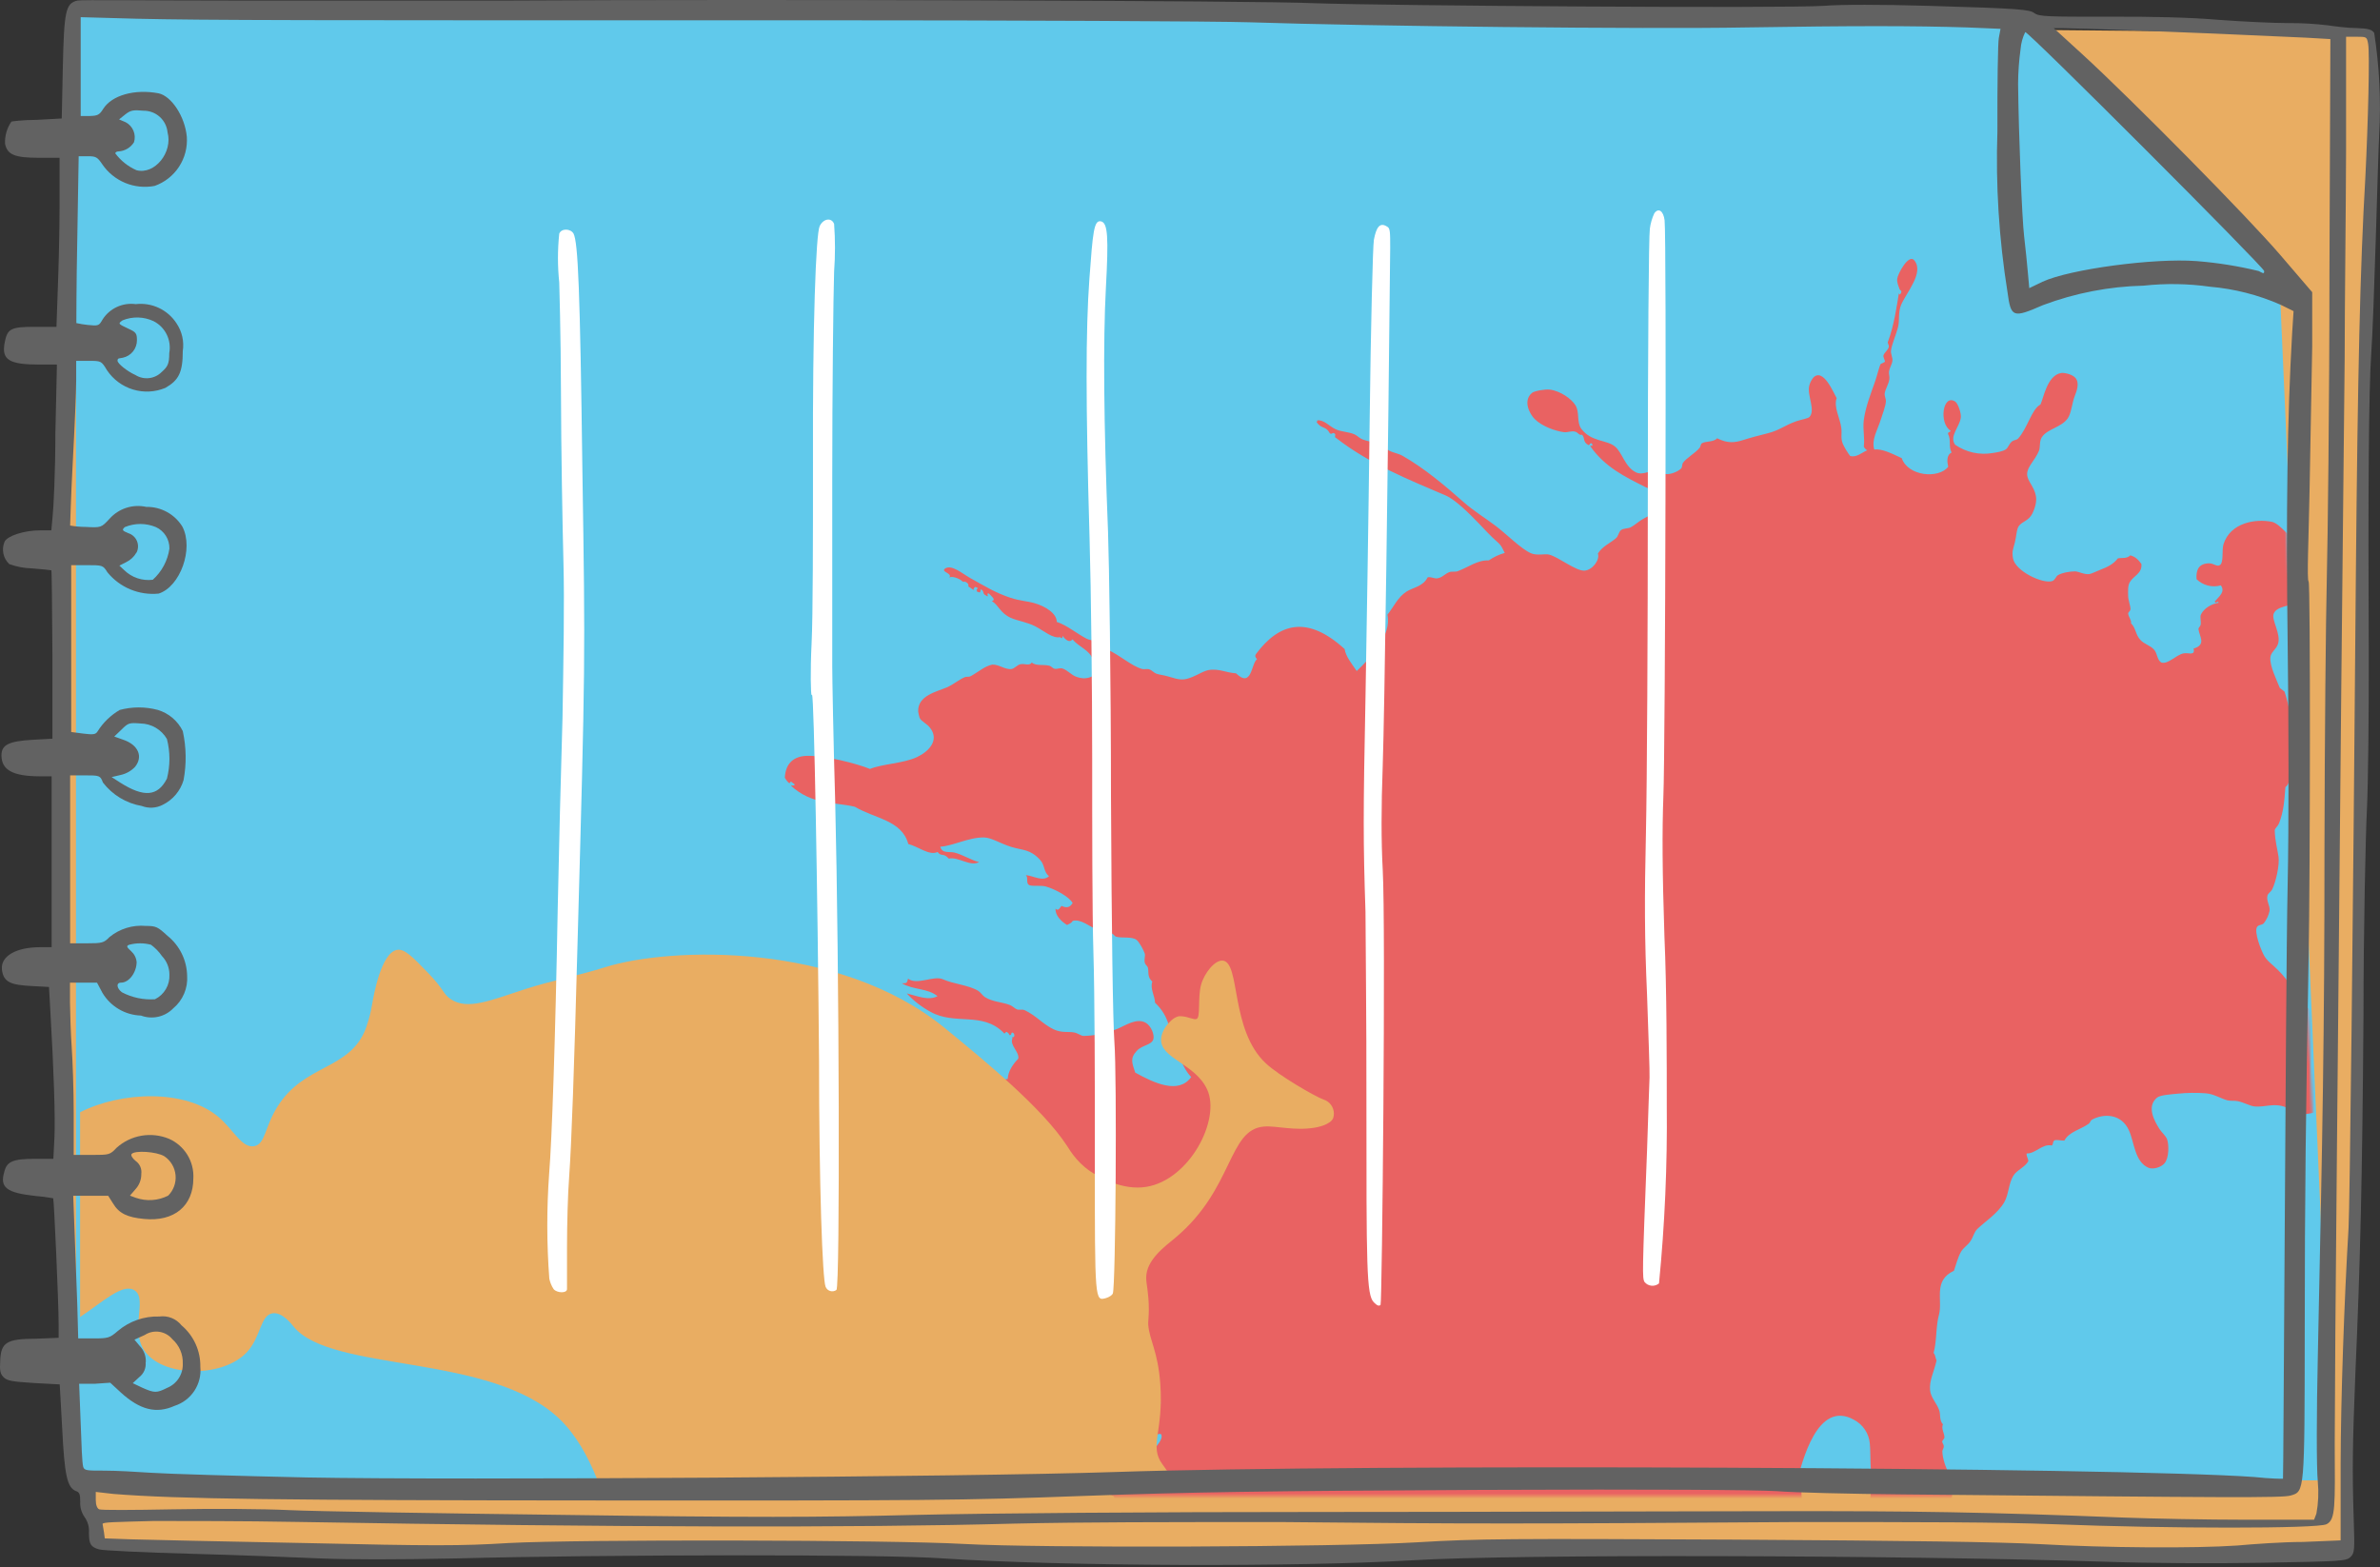 <svg width="887" height="584" viewBox="0 0 887 584" fill="none" xmlns="http://www.w3.org/2000/svg">
<rect x="0" y="0" width="887" height="584" fill="#333333" stroke="none"/>
<path d="M36.238 576.717L26.733 546.42L23.169 296.315L26.139 4.032L883.385 12.348L875.068 580.282L36.238 576.717Z" fill="#E9AD62"/>
<path d="M28.318 3.741L756.796 6.311L849.301 99.458L869.215 551.706H28.318V3.741Z" fill="#60C9EB"/>
<mask id="mask0_137_26605" style="mask-type:alpha" maskUnits="userSpaceOnUse" x="27" y="9" width="842" height="549">
<path d="M27.17 9.539L755.648 12.108L848.153 105.256L868.067 557.503H27.17V9.539Z" fill="#60C9EB"/>
</mask>
<g mask="url(#mask0_137_26605)">
<path fill-rule="evenodd" clip-rule="evenodd" d="M375.963 704.432L376.152 704.18C376.495 704.572 376.453 704.971 377.146 705.342C378.123 704.339 378.777 703.066 379.023 701.688C378.19 700.862 377.588 701.94 377.356 700.799C379.086 698.586 379.303 696.43 381.032 694.21L381.074 694.455L381.319 694.455L382.208 695.156C382.393 695.051 382.534 694.885 382.607 694.686C382.679 694.486 382.678 694.268 382.604 694.069C382.53 693.871 382.387 693.706 382.201 693.603C382.016 693.501 381.8 693.468 381.592 693.51L381.291 693.279L381.109 693.524C381.431 690.85 383.511 688.841 384.183 686.488C384.435 685.62 383.847 684.388 384.036 683.625C385.009 679.795 387.872 677.477 389.875 673.62C392.248 669.048 392.122 663.216 395.441 659.078C399.445 654.079 405.487 652.91 409.975 647.568L410.178 647.918L410.563 648.03C410.731 648.184 410.885 648.338 410.675 648.506C411.719 649.207 412.419 647.442 411.032 646.819C410.892 646.98 410.78 647.148 410.647 647.309L410.444 646.959L410.066 646.854C411.242 645.286 414.848 644.901 412.979 642.45C413.511 641.526 414.589 643.073 415.009 641.659C414.309 638.159 419.343 636.905 418.65 633.881C419.217 633.097 420.12 633.881 420.568 632.614C421.233 631.801 419.343 631.066 420.043 630.254C423.943 630.597 420.316 624.359 423.033 623.953C423.033 623.176 421.1 623.253 421.632 622.091C423.943 622.707 424.727 618.282 425.322 616.693C424.335 615.293 423.586 616.693 423.355 615.573C423.355 613.521 425.063 615.068 425.847 613.57C426.218 612.996 425.504 612.464 424.755 611.939C426.694 610.042 427.863 606.828 431.644 606.674C431.882 605.869 430.944 604.378 432.561 604.259C434.445 604.42 431.945 606.394 433.961 607.311C437.28 605.582 435.733 602.214 434.508 599.876C435.397 598.77 436.608 599.134 437.483 597.86C436.783 596.669 435.74 596.858 435.012 595.563C434.823 592.462 431.924 589.451 433.198 586.3C430.461 585.6 431.574 582.177 429.516 580.699C427.576 579.299 424.265 580.91 421.38 581.463C418.496 582.016 415.688 582.863 413.469 583.171C411.109 583.472 408.008 583.087 406.006 583.675C398.367 585.873 389.609 595.136 383.602 601.675C381.2 604.287 381.557 606.968 380.325 608.963C377.679 613.255 372.365 615.531 369.228 617.239C367.191 614.62 369.928 612.443 370.747 609.776C371.118 608.529 370.418 606.975 370.873 605.946C372.512 602.235 375.256 602.067 379.317 601.101C379.079 601.43 379.905 602.046 380.206 601.801C381.347 599.939 382.698 599.113 383.91 597.6C383.543 597.224 383.064 596.978 382.544 596.9C383.441 596.2 384.225 594.954 385.219 594.653C384.752 595.152 384.857 595.619 385.534 596.053C386.479 594.786 387.634 594.408 388.481 592.84C388.32 591.972 387.319 592.462 387.69 591.439C388.495 591.306 388.593 592.84 389.539 592.098C391.107 590.389 390.484 587.092 394.215 587.862C395.147 587.274 394.432 586.741 393.613 586.216C394.678 585.516 395.945 585.761 396.974 584.9C396.847 584.544 396.805 584.163 396.85 583.788C396.895 583.413 397.026 583.053 397.233 582.737C399.081 581.183 402.365 581.183 401.903 578.536C402.162 577.458 403.009 579.089 403.254 578.011C403.772 577.192 403.17 576.422 403.219 575.624C406.251 574.587 405.438 570.814 406.776 568.559C408.113 566.305 410.633 564.933 412.104 562.881C411.193 561.635 412.86 560.305 412.713 559.031C413.567 558.905 415.429 559.731 415.226 558.225C415.709 557.126 412.895 557.455 414.127 556.594C417.053 555.005 416.269 549.971 420.197 548.732C420.652 548.032 418.594 547.332 419.497 546.632C419.973 545.658 422.178 544.727 423.299 542.914C424.506 543.125 425.749 542.999 426.89 542.55C428.991 541.626 434.171 536.312 432.673 534.456C431.21 534.162 430.146 535.591 428.598 534.841C428.767 534.197 428.318 533.574 427.688 532.958C431.189 529.57 430.251 526.335 432.589 522.988C431.63 518.326 424.188 518.088 421.387 519.796C418.881 521.294 419.021 524.157 417.803 525.663C415.933 527.966 411.845 528.351 409.674 526.426C404.927 522.225 413.07 519.852 414.575 517.646C415.646 516.05 414.68 513.754 417.775 512.276C417.214 509.308 419.287 506.122 417.418 502.972C413.917 497 410.885 498.953 406.321 500.248C402.407 501.348 398.619 502.874 394.832 503.518C389.707 504.4 384.547 504.12 380.234 505.947C378.519 506.647 377.16 508.461 374.864 509.245C373.142 509.826 368.661 509.42 367.968 509.014C369.466 507.677 371.335 508.062 372.666 505.975C372.099 503.462 372.82 498.218 374.549 496.825C375.655 495.929 378.05 496.58 379.177 495.711C380.64 494.591 380.234 492.386 380.738 490.636C375.228 482.703 367.653 485.441 360.953 485.119C359.489 485.042 357.809 484.286 356.388 484.314C349.296 484.461 343.681 488.927 336.441 491.231C331.33 492.855 325.939 494.661 323.433 496.482C322.124 497.406 321.76 498.82 320.675 499.436C319.974 499.814 318.721 499.492 317.58 499.786C314.779 500.486 313.029 500.788 310.628 501.467C307.778 502.258 303.984 503.392 302.044 504.631C301.498 504.988 300.693 506.62 299.293 507.6C298.593 508.083 296.317 508.503 294.392 509.7C292.572 510.813 291.066 512.388 289.694 512.739C286.446 513.565 283.526 511.863 284.492 509.091C285.801 505.331 293.097 503.854 294.994 503.49C298.285 502.79 300.742 501.096 303.396 500.563L303.599 500.914L303.984 501.018C303.788 501.271 303.599 501.509 303.417 501.761C304.495 502.097 306.343 501.705 306.287 500.458C306.105 500.304 305.902 500.15 305.706 500.003L305.412 499.772L305.111 499.548C311.923 494.598 319.015 491.021 326.78 490.447L326.584 490.692L326.878 490.923C327.326 492.358 328.978 492.162 329.601 491.063C329.221 490.686 328.73 490.441 328.201 490.363L328.397 490.118L328.103 489.887C328.754 489.186 329.65 489.578 330.413 489.333L330.609 489.684L331.001 489.788L330.623 490.279C330.924 490.51 331.218 490.734 331.505 490.979C331.701 490.741 331.891 490.489 332.073 490.244C331.785 490.013 331.484 489.789 331.197 489.544L331.526 489.417L331.568 489.06C331.72 488.85 331.928 488.688 332.169 488.594C332.41 488.5 332.673 488.477 332.927 488.528L333.123 488.878L333.508 488.99L333.13 489.487C335.496 489.88 337.541 488.787 339.494 487.345C339.207 487.114 338.906 486.883 338.612 486.645L338.955 486.512L338.99 486.155C340.39 484.755 342.287 485.609 343.709 484.314L343.765 484.552L343.814 484.79C344.647 485.616 345.298 485.595 345.753 484.72L344.864 484.019L345.102 484.019L345.06 483.775C346.684 483.032 348.763 484.37 350.493 484.069C352.488 482.598 350.374 481.268 352.369 480.414C352.866 481.569 355.338 481.989 353.902 479.651C355.415 482.08 355.52 478.902 357.403 479.994C358.299 479.483 358.495 478.153 359.881 477.999C359.363 478.237 360.974 479.476 361.072 478.916C361.191 477.333 362.773 477.515 363.746 476.668C364.796 477.193 363.452 477.788 364.838 478.307C365.685 475.352 368.423 476.906 370.691 474.988C371.889 475.429 370.313 475.961 371.496 476.388C373.758 474.988 375.984 473.441 378.253 474.988C378.316 472.054 379.387 469.093 375.599 467.427C374.15 466.789 366.995 468.792 365.16 468.757L365.342 468.512L365.055 468.281C365.307 467.791 364.978 467.329 364.25 466.88C364.066 466.985 363.924 467.151 363.852 467.351C363.779 467.55 363.78 467.768 363.855 467.967C363.929 468.165 364.072 468.331 364.257 468.433C364.443 468.536 364.659 468.569 364.866 468.526L364.67 468.778L364.964 469.009C360.596 472.089 356.451 476.108 351.207 475.226C350.682 473.238 350.787 471.41 352.957 469.912C353.965 470.451 352.74 472.278 354.161 472.012C356.682 472.159 353.937 470.269 354.974 469.114C356.829 468.225 356.101 470.752 357.83 470.92C358.446 470.024 356.248 469.226 357.004 468.323C357.879 468.624 358.439 467.476 359.433 468.239C360.96 468.827 358.306 469.548 359.853 470.136C360.315 466.811 364.152 465.641 367.121 464.388C367.387 463.982 366.519 463.604 367.121 463.184C370.089 463.184 370.936 459.641 373.653 459.606C374.276 458.661 373.968 458.353 374.969 457.898C375.872 457.686 376.816 457.735 377.693 458.038C379.303 453.613 382.999 456.855 385.744 452.493C386.528 452.031 385.821 453.753 386.92 453.403C387.326 451.688 388.817 451.877 390.183 451.618C391.24 455.272 381.494 461.84 386.241 464.668C387.361 465.333 388.558 464.983 389.623 463.352L389.91 463.583L390.099 463.331C390.442 463.716 390.393 464.122 391.086 464.5L391.849 463.513C391.469 463.142 390.977 462.908 390.449 462.848L390.645 462.603L390.351 462.372C390.295 461.567 390.351 459.522 391.17 459.48C390.862 460.068 392.528 460.607 392.731 459.9C393.592 459.389 392.409 458.948 391.926 458.5C392.444 457.513 393.438 458.71 393.949 457.716C394.692 455.889 394.439 452.759 395.007 451.464C395.154 451.114 396.176 450.848 396.246 450.463C396.463 449.216 395.546 448.222 395.994 447.13C396.457 446.858 396.877 446.518 397.24 446.122C398.416 444.883 398.122 442.684 400.377 442.67C399.557 440.78 399.802 440.388 401.581 439.282C400.363 437.965 400.615 436.607 400.44 435.256C398.528 430.817 392.458 429.004 387.949 425.174C386.892 424.292 386.353 423.333 385.485 422.871C382.453 421.254 379.009 422.647 376.824 421.268L377.02 421.015L376.719 420.784C379.086 417.193 371.671 414.238 369.599 412.915C367.527 411.592 366.148 409.414 364.481 408.553C362.318 407.468 359.384 408.287 356.024 407.888C355.114 407.776 354.231 407.09 353.391 407.034C348.371 406.635 344.073 409.386 339.998 406.075C328.229 407.678 316.537 409.68 303.739 406.621C302.562 406.026 302.891 405.382 301.869 404.794C300.308 406.194 298.194 405.123 296.135 404.269L296.044 403.883L295.736 403.561C298.201 401.867 301.904 405.718 304.264 403.505L302.198 401.909L302.541 401.776L302.583 401.419C307.912 401.31 313.238 401.732 318.483 402.679L318.301 402.931L318.595 403.162C316.633 403.951 314.494 404.193 312.406 403.862C312.322 404.114 312.035 404.367 312.322 404.598C315.123 406.39 319.589 405.893 319.869 403.372L319.281 402.917L319.512 402.917L319.463 402.679C322.446 401.447 326.037 402.945 329.153 402.343L328.971 402.588L329.258 402.819C329.069 403.05 328.88 403.302 328.691 403.519C329.881 405.109 332.647 403.603 331.582 402.224L331.771 401.972L331.47 401.748C331.743 401.524 332.094 401.615 332.444 401.748L332.64 402.091L333.032 402.203C332.906 402.371 332.773 402.518 332.647 402.686C333.027 403.063 333.517 403.308 334.047 403.386L333.851 403.617L334.145 403.848C334.439 404.079 334.355 404.331 334.544 404.548C336.791 403.533 338.745 405.207 340.229 402.672C343.148 404.072 345.333 402.133 347.993 402.406C348.455 401.993 347.993 401.615 347.993 401.216L348.287 401.44L348.469 401.195C349.17 399.795 350.738 402.133 350.682 400.152C349.779 399.039 349.513 400.719 348.644 399.746C351.2 397.302 356.577 398.135 360.75 399.312L360.561 399.564L360.862 399.788C360.589 399.847 360.335 399.969 360.12 400.146C359.904 400.322 359.734 400.548 359.622 400.803L359.279 400.929L359.237 401.286C358.537 401.111 357.837 400.95 357.41 401.839C358.327 402.707 359.139 403.057 359.636 401.993L359.979 401.867L360.021 401.51C361.177 401.951 362.311 402.301 363.116 401.153C362.654 400.509 362.535 399.473 361.534 399.536L361.723 399.284L361.429 399.053C362.64 398.577 364.971 397.47 365.804 398.913C365.37 398.619 364.999 399.298 365.706 399.613C366.862 399.032 369.011 399.074 371.041 399.424C371.461 400.621 368.521 400.901 369.739 402.336C371.875 403.19 373.632 402.336 375.543 402.126C375.657 400.681 376.098 399.281 376.831 398.03C377.563 396.772 378.455 395.614 379.485 394.586C380.031 392.023 376.201 389.594 377.321 387.011L377.258 386.772L377.209 386.534C378.547 386.828 378.099 384.56 377.083 384.861C376.87 385.135 376.772 385.482 376.81 385.827L376.516 385.596L376.32 385.855C375.984 385.463 376.033 385.064 375.333 384.686C374.71 384.049 374.633 385.932 373.884 384.742C365.937 376.943 355.87 382.18 346.796 377.09C343.49 375.303 340.498 372.988 337.94 370.235C341.902 371.209 346.054 373.036 349.408 371.265C345.613 368.205 340.614 369.045 336.105 366.469C337.786 366.413 338.045 366.588 338.402 364.719C341.748 367.344 347.972 363.423 351.403 364.964C355.345 366.742 361.072 367.134 364.572 369.276C365.468 369.836 366.218 371.076 367.03 371.58C369.998 373.477 373.429 373.372 376.495 374.611C377.391 374.968 378.274 375.934 379.044 376.201C380.052 376.516 380.927 376.004 382.054 376.558C386.444 378.728 388.509 381.585 392.654 383.608C395.623 385.008 398.024 384.385 400.237 384.77C401.798 385.036 402.806 386.093 403.954 386.079C408.198 385.965 412.387 385.085 416.318 383.482C419.518 382.173 423.621 379.218 427.037 381.199C429.04 382.355 430.321 385.694 429.838 387.305C429.222 389.489 425.714 389.447 423.705 391.589C420.974 394.509 421.982 396.266 423.082 399.739C430.286 403.729 439.275 407.902 443.959 401.391C440.368 397.694 440.298 393.872 437.07 390.189C436.118 384.644 436.125 379.078 430.475 373.701C430.377 371.062 428.556 368.492 429.46 365.832C427.485 364.068 428.199 362.296 427.814 360.644C427.695 360.091 426.946 359.615 426.722 358.999C426.267 357.731 426.911 356.247 426.652 355.428C426.295 354.245 424.601 351.031 423.558 350.268C421.744 348.938 418.153 349.715 415.975 349.106C415.457 348.945 415.002 348.175 414.498 347.951C412.972 347.251 410.864 347.328 409.338 346.704C406.034 345.36 402.813 342.35 399.774 343.204C399.179 344.191 398.374 344.31 397.674 344.723C395.574 343.463 393.214 341.18 393.396 338.653C394.446 339.71 394.958 338.359 395.609 337.61C397.24 338.394 398.717 338.415 399.76 336.518C398.36 334.144 393.459 331.491 389.854 330.406C387.753 329.782 384.337 330.539 383.343 329.705C382.348 328.872 383.301 326.947 382.313 326.156C385.205 326.401 388.579 328.697 390.953 326.576C388.852 324.833 389.49 322.48 387.634 320.464C383.868 316.375 381.144 316.963 376.796 315.605C372.596 314.268 369.487 312.16 366.743 312.104C361.079 312.02 355.247 315.248 350.423 315.563C351.172 318.251 353.755 317.236 355.793 317.761C358.789 318.517 362.514 320.842 364.894 321.262C361.653 323.173 357.109 319.161 353.629 320.002C351.529 317.656 350.885 319.463 349.429 317.523C346.348 319.015 342.126 315.423 338.514 314.555C336.126 305.649 326.065 305.124 318.588 300.671C310.936 298.816 302.674 300.111 294.602 292.683L294.889 292.914L295.078 292.662C295.272 292.77 295.498 292.801 295.714 292.749C295.929 292.697 296.117 292.566 296.24 292.382C295.743 291.99 295.253 291.612 294.763 291.241C294.574 291.472 294.378 291.724 294.189 291.976L294.14 291.738L293.895 291.738C293.355 291.17 292.885 290.54 292.495 289.861C292.775 284.225 296.065 281.691 301.176 281.677C307.89 281.677 319.029 284.477 324.245 286.578C328.873 284.659 336.693 284.548 341.811 282.132C346.012 280.137 350.136 276.013 346.768 271.434C345.368 269.53 343.478 269.012 342.721 267.513C342.486 266.736 342.308 265.943 342.189 265.14C342.014 259.133 349.191 257.796 352.894 256.164C355.359 255.093 357.494 253.203 359.622 252.356C360.224 252.104 361.163 252.356 361.723 252.027C364.775 250.354 366.911 248.302 369.795 247.693C372.323 247.567 374.591 249.667 376.999 249.331C378.029 249.205 379.1 247.812 380.262 247.56C381.9 247.175 383.644 248.33 384.519 246.923C386.283 248.323 388.719 247.497 391.142 248.127C391.842 248.316 392.346 249.128 393.088 249.247C394.04 249.422 394.979 248.827 396.008 249.156C397.723 249.709 399.249 251.467 400.804 252.097C405.214 253.861 407.805 251.985 410.941 249.345C410.283 247.658 409.38 246.027 407.189 245.656C406.125 242.281 402.246 241.259 399.69 238.269C398.64 239.747 397.065 238.409 395.987 236.96C395.987 237.338 395.987 238.402 395.119 237.464C392.22 237.968 389.427 235.329 385.933 233.474C382.789 231.828 379.114 231.373 376.663 230.239C372.666 228.398 372.218 225.548 369.662 224.022C371.356 223.539 369.487 222.244 368.542 221.186C367.261 220.871 368.955 223.049 367.492 221.943C365.86 221.2 367.135 220.36 365.503 219.618C365.251 220.955 365.503 221.018 363.97 220.402L364.159 220.15L363.872 219.919C363.94 219.843 364.001 219.761 364.054 219.674C364.187 219.52 364.313 219.352 364.439 219.184C364.125 218.939 363.75 218.784 363.354 218.736L362.983 219.24L362.794 219.492L363.095 219.716C362.535 220.164 361.52 218.512 360.939 218.834L361.128 218.582L360.827 218.358C361.352 217.658 359.895 216.691 359.251 216.734L359.069 216.986L359.013 216.748L358.775 216.748C357.571 215.522 354.687 214.556 353.804 215.249C355.058 213.618 350.689 213.233 352.096 211.966C354.56 210.166 358.481 213.681 361.653 215.466C367.303 218.617 371.139 220.997 376.719 222.825C380.143 223.938 382.95 224.057 385.191 224.687C389.973 226.003 393.844 228.776 393.844 231.772C397.758 233.067 401.322 236.169 405.046 238.073C405.921 238.542 406.853 238.444 407.686 238.955C408.827 239.656 409.59 240.986 410.738 241.707C411.137 241.959 412.356 241.917 412.783 242.113C417.544 244.283 421.611 248.162 425.616 249.317C426.491 249.562 427.429 249.17 428.325 249.45C429.222 249.73 430.041 250.717 430.881 251.04C431.98 251.46 433.737 251.614 435.257 252.076C439.856 253.476 441.005 253.693 444.568 252.216C446.858 251.292 448.972 249.751 451.31 249.604C454.902 249.38 456.624 250.606 460.643 250.942C466.636 256.683 466.244 247.231 468.505 245.656C467.805 245.033 467.637 244.409 468.085 243.758C476.676 232.213 487.15 229.154 501.124 241.882C501.558 244.683 503.785 247.364 505.626 250.087C510.471 245.467 518.753 237.016 517.087 229.084C519.551 225.996 520.875 222.615 524.207 220.472C526.567 218.953 530.34 218.624 532.063 215.172C533.12 214.829 534.373 215.655 535.563 215.543C537.517 215.34 538.42 213.863 540.17 213.219C541.087 212.89 542.389 213.219 543.279 212.876C547.311 211.371 550.616 208.675 554.838 208.871C556.653 207.606 558.67 206.659 560.803 206.071C559.795 204.194 559.711 203.41 557.918 201.87C555.531 199.819 553.157 197.144 551.015 194.939C547.78 191.606 542.522 186.25 538.707 184.619C525.629 179.018 510.485 172.983 498.1 163.335C496.79 162.733 498.338 162.047 497.196 161.459C496.545 161.109 496.23 162.229 495.446 161.263C494.165 158.693 492.261 159.954 490.622 157.139L490.965 157.013L490.965 156.642C493.577 156.467 495.32 158.847 497.827 159.996C499.927 160.976 502.58 160.892 504.828 161.893C505.871 162.376 506.655 163.293 507.677 163.706C509.96 164.623 512.648 164.819 515.281 166.08C516.086 166.458 516.849 167.48 517.64 167.9C519.278 168.782 521.141 168.985 522.716 169.874C530.83 174.509 538.119 180.649 545.617 187.244C549.314 190.479 553.122 192.775 557.302 195.905C561.482 199.034 566.964 204.671 570.604 206.197C572.929 207.17 575.722 206.295 577.319 206.687C580.819 207.534 587.435 212.988 590.621 212.659C593.54 212.393 596.32 208.661 595.522 206.274C597.3 203.473 600.115 202.472 602.306 200.54C603.132 199.84 603.237 198.369 604.091 197.606C604.945 196.843 606.794 197.039 607.753 196.514C608.971 195.898 610.364 194.645 611.779 193.749C613.193 192.852 615.475 191.872 616.112 191.207C617.296 189.961 618.724 185.158 617.037 183.282C616.385 182.581 614.607 182.211 613.214 181.517C605.513 177.646 598.252 174.145 592.784 166.444L592.742 166.22L592.679 165.982C594.283 166.955 593.162 163.965 592.385 165.758L592.14 165.758L592.189 165.975C589.669 164.714 590.887 163.314 589.599 162.005C588.57 162.397 588.199 161.235 587.155 160.913C585.657 160.423 584.355 161.263 582.794 161.053C579.874 160.675 574.819 159.015 571.942 156.152C570.247 154.479 567.349 149.382 571.003 146.392C571.788 145.741 575.694 144.992 577.571 145.202C581.442 145.65 585.727 148.647 587.176 151.069C588.801 153.793 587.505 157.37 589.368 159.856C593.064 164.707 598.672 163.86 601.802 166.346C604.665 168.621 605.541 174.103 609.825 176.091C612.339 177.261 615.503 175.02 617.954 175.328C618.948 175.468 619.823 176.539 620.691 176.665C622.371 176.932 625.193 175.916 626.572 174.565C626.943 174.18 626.936 172.927 627.125 172.64C628.225 170.84 631.767 168.936 633.426 166.906C633.846 166.388 633.783 165.506 634.267 165.212C635.59 164.35 638.628 164.854 639.952 163.335C643.83 165.281 646.435 165.05 649.851 163.937C652.421 163.104 655.641 162.285 658.827 161.473C663.189 160.381 665.058 158.567 669.329 157.034C670.953 156.453 673.823 155.97 674.342 155.431C676.729 152.91 673.487 147.421 674.244 143.956C674.497 142.805 675.007 141.725 675.735 140.798C679.515 136.8 683.436 146.63 684.5 148.381C683.303 151.734 685.796 155.844 686.244 159.547C686.524 161.781 685.908 163.272 686.832 165.499C687.585 167.067 688.491 168.559 689.534 169.951C691.95 170.589 693.812 168.684 695.898 167.816C695.319 167.514 694.863 167.019 694.61 166.416C695.058 163.146 694.176 160.115 694.61 156.614C695.275 151.524 697.229 146.77 698.909 141.911C699.546 140.049 700.428 136.394 700.925 135.61C701.474 135.42 701.996 135.161 702.48 134.84C702.613 134.392 701.779 133.146 701.947 132.467C702.199 131.452 703.726 130.429 703.929 129.295C704.09 128.315 703.229 128.021 703.698 127.146C705.903 121.251 706.89 114.123 707.73 109.069C707.653 109.321 707.73 109.559 708.137 109.769C709.243 108.151 708.137 108.424 707.912 107.668C707.688 106.912 706.89 105.4 707.072 103.874C707.282 102.053 711.273 94.597 713.373 96.957C717.287 101.507 710.461 109.034 708.522 113.619C707.352 116.42 707.997 119.374 707.401 121.783C706.568 125.129 705.007 128.322 704.748 130.723C704.622 131.865 705.357 133.167 705.294 134.287C705.21 135.687 704.279 136.913 704.006 138.39C703.859 139.251 704.279 140.35 704.153 141.253C703.901 143.193 702.683 144.852 702.41 146.588C702.256 147.512 702.942 148.731 702.851 149.683C702.669 151.629 701.604 154.269 700.932 156.425C699.672 160.458 697.432 163.769 698.51 167.515C701.611 167.193 705.217 169.125 708.753 170.742C711.077 177.499 722.489 178.542 726.074 173.963C725.696 172.248 725.304 169.685 727.334 168.649C726.13 166.395 727.222 164.035 726.039 161.767C725.85 160.864 726.557 161.452 726.991 160.528C722.496 157.818 724.057 146.525 728.741 149.711C729.742 150.411 730.989 154.101 730.778 155.613C730.316 159.184 726.389 162.495 728.636 165.737C732.748 168.592 737.823 169.699 742.751 168.817C744.151 168.593 746.328 168.306 747.574 167.452C748.401 166.899 748.814 165.303 749.857 164.504C750.557 163.958 751.53 164.028 752.069 163.489C755.57 159.807 757.138 152.469 760.471 150.747C761.619 148.331 762.935 139.944 768.123 139.013C769.04 138.845 772.016 139.314 773.388 140.735C775.145 142.549 774.018 145.636 773.213 147.673C772.226 150.124 771.974 153.975 770.643 155.886C768.291 159.295 763.075 159.772 760.975 162.929C759.967 164.448 760.45 166.661 759.904 167.991C758.391 171.681 755.458 173.907 755.493 176.736C755.528 179.319 758.027 181.111 758.741 184.759C759.189 187.062 758.328 189.485 757.502 191.256C756.102 194.155 753.82 194.211 752.44 195.975C751.53 197.123 751.502 199.91 750.9 202.234C750.2 204.915 749.808 205.49 750.2 208.003C751.026 212.946 761.402 217.665 764.804 216.572C765.953 216.201 766.205 214.794 766.989 214.346C768.578 213.408 771.54 212.946 773.29 212.946C774.69 212.946 776.637 214.171 778.639 213.954C779.437 213.87 781.152 212.96 782.693 212.379C785.528 211.301 787.691 210.201 789.302 208.094C790.87 207.8 792.606 208.297 793.944 206.974C795.876 207.499 796.877 208.556 798.074 210.159C798.452 213.737 795.099 214.584 793.727 217.007C792.949 218.407 793.117 220.353 793.131 222.047C793.131 223.616 794.063 225.926 794 227.032C793.958 227.845 793.096 228.076 793.152 228.734C793.264 229.91 794.476 231.184 794.196 232.29C796.142 234.195 795.778 236.491 797.794 238.591C799.195 240.048 801.365 240.58 802.695 242.001C804.151 243.541 803.787 245.845 805.496 246.902C807.981 247.721 811.097 244.003 813.778 243.506C815.738 243.142 818.196 244.542 817.531 241.7C822.432 240.3 819.631 237.093 819.344 234.468C819.281 233.936 820.107 233.404 820.177 232.759C820.359 231.191 819.799 229.903 820.303 228.937C821.472 226.668 824.161 225.051 826.919 224.624C826.219 223.595 826.086 225.261 825.372 224.218C827.22 222.118 829.384 220.514 827.682 218.162C826.102 218.605 824.432 218.624 822.842 218.217C821.252 217.811 819.797 216.992 818.623 215.844C818.406 212.386 819.421 210.061 823.167 209.942C825.12 209.886 826.254 211.448 827.451 210.516C828.789 209.473 827.984 205 828.677 202.815C831.225 194.771 840.656 193.195 846.88 194.519C847.636 194.694 848.833 195.394 850.318 196.794C852.978 199.3 857.851 204.068 858.831 206.533C859.65 208.633 858.873 210.313 859.23 212.736C859.517 214.745 860.567 216.846 860.196 218.197C859.496 220.619 857.438 223.098 855.94 224.33C853.895 225.996 848.595 225.73 847.384 228.685C846.418 231.03 850.289 236.386 848.945 240.104C848.196 242.155 846.313 243.023 846.145 245.005C845.851 248.204 848.532 253.49 849.645 256.354C850.233 256.816 850.822 257.271 851.417 257.754C854.413 266.729 854.406 275.817 854.994 284.877C852.194 287.768 854.462 291.178 851.746 293.355C851.361 298.564 851.046 302.639 849.372 306.825C848.861 308.1 847.762 308.674 847.776 309.507C847.839 313.182 848.763 316.431 849.176 319.267C849.638 322.249 848.189 328.781 846.775 331.533C846.362 332.338 845.291 332.933 845.067 333.738C844.52 335.691 846.138 337.715 845.844 339.458C845.488 341.14 844.755 342.72 843.701 344.079C842.938 344.891 841.601 344.548 841.104 345.598C840.187 347.594 842.413 353.412 843.61 355.792C844.807 358.172 846.831 359.356 849.043 361.575C852.957 365.482 855.54 370.186 857.977 373.211C860.077 375.836 862.577 377.678 863.732 380.422C864.677 382.948 865.339 385.571 865.706 388.243C865.927 390.141 866.027 392.052 866.007 393.963C865.916 395.125 865.006 395.972 864.992 397.113C864.992 398.429 866.014 400.152 866.231 401.608C866.518 403.463 866.231 405.193 866.511 406.138C867.022 408.056 868.318 409.267 867.912 410.388C866.665 414.112 862.066 414.861 858.985 415.246C858.075 414.462 857.396 414.714 856.43 413.664C855.729 413.664 854.924 413.489 854.329 413.979C848.602 410.093 844.59 412.922 840.033 412.327C838.499 412.131 836.273 410.871 833.998 410.388C832.688 410.115 831.239 410.388 830.014 410.052C827.255 409.211 825.008 407.699 822.117 407.461C818.619 407.196 815.105 407.24 811.615 407.594C809.731 407.797 805.097 408.049 803.913 409.057C799.902 412.376 802.891 417.718 804.789 420.735C805.552 421.94 807.071 423.228 807.589 424.46C808.373 426.385 808.443 431.517 806.679 433.562C805.398 435.067 802.394 435.942 800.693 435.207C795.582 432.987 795.435 425.748 793.475 421.351C790.625 414.973 784.023 414.91 779.626 417.305C779.143 417.564 778.926 418.474 778.492 418.775C775.397 420.994 771.008 421.828 769.39 425.076C768.193 425.167 766.863 424.67 765.708 424.971C764.811 425.671 765.414 426.252 764.671 426.918C761.171 426.126 758.678 429.977 755.318 429.879C755.129 430.838 755.878 431.769 755.955 432.721C754.681 435.025 751.6 436.096 750.354 438.175C748.548 441.137 748.639 445.177 746.944 448.096C744.48 452.297 739.684 455.356 736.94 458.01C735.63 459.284 735.539 460.845 734.307 462.645C733.348 464.087 731.661 465.046 730.807 466.593C729.658 468.645 729.035 471.214 728.216 473.595C720.312 477.249 724.12 484.552 722.615 490.048C721.425 494.346 721.845 499.912 720.634 504.218C721.425 505.149 721.229 506.115 721.74 507.019C720.739 511.422 718.995 514.405 719.317 518.102C719.556 520.769 721.649 522.771 722.65 525.39C723.35 527.182 722.65 529.205 724.106 530.837C723.406 532.398 724.631 534.141 724.673 535.598C724.673 536.298 723.868 536.746 723.833 537.299C723.833 537.67 724.407 538.433 724.435 538.958C724.484 539.658 723.875 540.358 723.889 540.883C723.959 543.516 725.059 546.834 726.571 549.635C728.972 554.081 727.642 555.39 727.145 559.892C726.998 561.131 727.355 562.335 727.194 563.476C726.98 564.702 726.68 565.912 726.298 567.096C725.598 569.526 725.241 572.557 724.484 574.328C722.93 577.899 719.584 580.104 717.175 583.185C715.943 584.76 715.775 587.015 713.563 587.855C708.41 602.781 717.238 617.211 716.769 631.962C717.593 634.233 717.903 636.657 717.677 639.062C717.451 641.466 716.693 643.791 715.46 645.867C711.217 652.532 701.233 651.468 695.926 643.697C694.463 641.533 691.726 634.595 694.302 634.182C692.202 631.304 693.602 628.315 692.111 625.416C692.727 624.597 692.566 623.806 693.511 622.98C692.545 618.149 694.477 613.22 692.972 608.41C695.289 606.1 693.973 603.916 693.917 601.689C696.017 600.289 694.911 598.126 697.313 596.088C697.065 592.102 697.154 588.101 697.579 584.13C697.866 582.086 696.339 579.607 696.101 577.493C695.849 575.014 696.704 572.592 696.662 570.065C696.662 568.041 695.842 566.137 695.87 564.352C695.912 562.328 696.753 560.76 697.04 558.576C697.432 554.84 697.493 551.078 697.222 547.332C697.012 543.929 697.117 540.75 696.865 538.02C696.705 536.167 696.084 534.384 695.056 532.834C694.029 531.284 692.628 530.017 690.984 529.149C677.191 521.413 671.541 545.21 669.588 552.603C670.393 553.304 670.463 554.004 671.275 554.704C671.611 561.467 672.85 571.262 668.475 578.466C667.144 580.637 665.282 583.899 662.972 585.586C660.661 587.274 656.565 587.141 655.27 590.634C655.347 592.889 656.243 595.311 656.068 597.544C656.012 598.294 655.165 598.791 655.039 599.491C654.339 603.377 656.334 607.801 656.888 611.134C657.168 612.793 656.502 614.466 656.79 616.168C657.294 619.129 659.464 621.034 660.99 624.142C661.9 625.997 663.49 632.817 663.308 634.574C662.887 638.228 662.887 641.919 663.308 645.573C663.749 649.339 664.533 653.442 664.575 656.775C664.575 659.96 663.938 663.335 663.959 666.121C664.015 671.393 662.229 676.301 663.854 682.133C662.11 684.822 663.896 687.132 664.281 689.534C664.484 690.899 663.833 692.152 663.959 693.615C664.316 697.585 665.03 701.814 665.051 706.218C664.999 710.545 665.469 714.863 666.451 719.079C667.081 721.487 668.335 723.042 668.489 724.981C668.601 726.465 667.718 728.026 667.893 730.022C667.963 730.785 668.748 731.611 668.916 732.374C669.798 736.526 669.308 740.944 670.379 744.514C671.184 747.161 673.592 750.479 673.88 753.476C673.971 754.561 673.067 756.668 673.277 758.517C673.641 761.604 675.595 766.218 676.218 770.608C676.316 771.308 676.092 772.232 676.218 772.995C677.345 778.498 679.719 784.694 674.958 789.294C672.332 791.808 668.062 792.095 663.581 787.537C658.68 782.573 660.738 775.362 660.143 768.78C659.933 766.414 659.359 764.195 659.156 762.115C658.925 759.777 659.296 757.712 659.156 755.429C658.918 752.027 657.497 748.155 657.217 744.5C656.972 741.231 657.525 737.947 656.944 734.467C656.839 733.886 656.145 733.186 656.04 732.591C655.34 728.712 655.991 724.855 655.641 720.892C655.347 717.609 654.241 714.248 654.206 711.139C654.206 709.739 655.004 708.479 655.011 707.044C655.011 705.202 654.661 703.291 654.71 701.324C654.848 698.537 654.801 695.745 654.57 692.964C654.29 690.675 652.736 688.063 652.211 685.634C651.533 682.428 650.666 679.265 649.613 676.161C649.277 675.195 649.459 674.11 649.172 673.074C648.227 669.65 645.728 666.331 644.824 663.433C643.774 659.995 644.474 655.732 641.737 652.777C641.1 652.077 639.504 651.454 638.894 650.964C631.655 645.195 629.254 638.026 625.858 631.829C626.642 631.241 625.9 630.702 626.691 630.121C624.591 625.332 625.459 620.445 624.696 615.615C624.108 614.914 626.705 614.55 625.396 613.43C624.626 612.485 624.304 613.598 623.653 613.255C624.521 609.166 620.621 608.165 617.716 606.296C615.993 605.19 614.082 602.739 612.003 601.479C610.854 600.779 610.077 600.94 609.265 600.135C607.06 597.958 605.646 592.315 604.924 590.487C604.525 589.493 603.608 588.744 603.433 588.156C602.887 586.342 603.573 584.844 602.866 583.395C601.466 580.595 595.494 575.953 592.252 575.155C586.112 573.677 583.704 580.097 582.45 584.83C582.051 586.293 582.317 587.953 581.939 589.15C581.729 589.85 580.931 590.018 580.798 590.62C580.392 592.623 580.994 594.688 580.098 596.382C579.706 597.159 578.775 597.474 578.292 598.118C576.534 600.443 575.267 605.351 573.72 608.326C572.684 610.308 574.308 613.353 573.538 615.264C574.938 616.168 574.525 617.134 575.638 618.065C575.995 621.671 574.938 624.072 576.296 627.601C577.697 631.248 581.428 634.854 581.33 638.18C581.099 643.522 573.398 646.406 570.597 650.761C569.932 651.804 570.058 653.316 569.197 654.394C567.314 656.824 562.511 657.699 559.704 659.995C557.603 661.697 555.748 662.53 555.132 664.693C554.432 667.06 553.962 674.229 554.257 676.203C554.341 676.77 555.104 677.036 555.062 677.603C554.761 682.105 552.618 684.444 547.745 686.467C546.015 685.477 544.375 684.336 542.845 683.057C541.822 678.388 540.464 673.739 539.491 669.055C540.127 667.798 540.47 666.413 540.495 665.004C540.521 663.595 540.228 662.199 539.638 660.92C540.233 660.311 540.656 659.554 540.863 658.728C540.163 653.827 536.873 648.989 538.063 644.026C535.57 641.295 537.601 636.268 534.275 632.46C533.274 631.29 529.85 629.141 528.506 629.547C526.637 630.1 523.143 638.012 522.667 639.552C522.345 640.616 522.926 641.764 522.625 642.66C522.184 643.97 520.791 644.586 519.965 646.098C517.864 650.047 517.99 654.422 516.898 658.637C515.988 662.138 513.978 665.302 512.991 668.572C512.291 670.994 512.431 673.809 511.479 676.035C510.779 677.701 509.47 678.57 508.924 679.949C508.483 681.076 508.483 682.749 508.132 684.038C507.355 686.764 506.396 689.435 505.262 692.033C503.666 695.877 503.75 700.581 502.671 704.551C502.139 706.526 500.641 708.052 499.955 709.907C499.423 711.377 499.542 713.191 499.059 714.717C498.527 716.488 497.253 717.945 496.727 719.618C495.264 724.267 496.84 730.925 494.305 736.19C492.03 740.923 489.012 744.479 487.927 748.134C486.842 751.788 488.151 754.827 487.5 757.235C486.485 760.967 482.172 768.879 479.322 766.61C477.558 765.21 479.091 755.674 479.974 754.155C481.213 752.055 484.02 751.074 485.413 748.946C489.187 743.177 484.125 734.194 487.878 729.259C488.977 727.816 491.281 727.466 492.583 726.227C493.717 723.503 493.654 720.017 493.885 717.825C494.284 714.031 496.461 711.664 497.778 707.891C498.723 705.202 498.002 701.17 500.844 699.65C501.306 695.373 502.328 689.947 504.968 686.348C506.466 675.006 512.116 663.853 514.182 653.043C514.735 651.874 515.778 652.938 516.282 651.531C516.793 650.796 515.358 650.131 516.051 649.395C517.886 646.173 518.761 642.492 518.571 638.789C521.302 637.332 521.001 633.923 521.659 631.745C522.142 631.36 523.059 632.768 523.304 631.444C524.235 630.464 522.191 629.575 522.674 628.602C526.581 629.421 524.494 624.667 525.762 622.763C527.029 620.859 529.962 622.399 529.493 619.759C528.268 617.897 528.002 620.34 526.966 619.374C529.57 616.63 527.75 613.773 526.525 610.784C525.916 609.271 525.965 607.514 525.474 606.03C524.816 604.084 523.325 602.053 522.163 599.939C520.763 597.369 520.315 595.038 519.362 593.82C517.528 591.488 513.516 588.695 511.794 588.359C509.771 587.946 509.344 589.423 507.362 590.424C505.192 591.516 501.404 591.53 499.871 594.03C499.227 593.708 498.352 592.321 498.016 593.379C499.08 595.955 496.3 597.215 494.816 598.749C494.2 595.689 497.519 592.854 499.304 589.269C500.753 589.269 500.634 591.586 502.153 591.089C501.922 589.847 502.023 588.566 502.444 587.375C502.866 586.184 503.594 585.125 504.555 584.305C502.223 583.22 504.009 580.44 502.608 578.872C501.103 577.178 497.358 576.821 495.81 577.92C494.634 578.753 493.647 580.903 492.394 582.345C483.334 592.812 472.209 604.707 466.412 616.007C465.642 616.217 464.564 614.977 463.885 615.615C458.641 616.854 454.727 618.919 449.833 621.608C447.817 622.714 445.296 623.974 443.595 625.409C441.642 627.069 440.641 629.393 438.862 631.549C436.323 634.465 433.584 637.2 430.664 639.734C424.293 645.496 415.296 647.855 411.06 654.766C410.626 655.466 410.542 656.467 410.136 657.181C407.63 661.613 403.618 665.47 400.972 670.889C398.983 674.957 396.771 681.083 393.928 684.29C391.653 686.894 387.851 688.805 386.409 692.201C385.709 693.832 384.652 695.954 383.798 698.033C382.46 701.282 381.963 704.992 380.682 708.178C378.995 712.379 376.418 716.04 374.486 719.87C373.485 721.865 372.638 725.002 371.51 727.382C369.48 731.723 366.974 736.071 365.335 740.271C363.802 744.283 363.158 748.113 361.17 751.172C359.72 753.399 357.669 755.702 355.065 756.647C354.518 754.589 355.94 753.735 354.399 752.608C350.444 749.674 349.037 761.457 344.822 758.909C341.706 757.032 346.005 752.713 346.712 750.948C347.874 748.113 347.342 744.724 348.511 742.547C350.878 738.059 358.649 737.051 359.713 730.435C359.867 729.511 359.013 728.215 359.09 727.592C359.454 724.092 362.297 724.092 364.229 722.152C366.652 719.744 368.213 716.089 370.271 713.093C372.246 710.222 373.898 706.967 375.641 704.292L375.963 704.432Z" fill="#E96262"/>
<path d="M408.485 437.825C410.159 438.721 418.287 443.741 427.165 442.334C443.337 439.743 455.008 417.276 449.919 406.089C445.445 396.245 432.058 394.522 432.745 386.975C433.102 383.047 437.379 378.497 439.949 378.728C441.065 378.766 442.17 378.971 443.225 379.337C444.626 379.659 445.123 379.904 445.627 379.834C445.76 379.802 445.891 379.759 446.019 379.708C447.454 379.12 446.355 371.789 447.601 367.106C448.749 362.8 452.691 357.745 455.688 358.004C462.409 358.634 458.348 383.803 471.79 396.322C476.831 400.998 489.994 408.588 493.221 409.764C494.346 410.107 495.332 410.801 496.035 411.745C496.738 412.688 497.121 413.832 497.128 415.008C497.121 415.543 497.043 416.075 496.897 416.59C496.043 419.216 490.519 420.182 490.071 420.252C482.264 421.554 475.683 419.461 471.041 419.853C457.606 420.966 459.839 442.922 438.198 461.16C433.998 464.661 427.151 469.562 427.179 476.234C427.179 478.677 428.131 481.625 428.159 488.003C428.159 490.803 427.851 492.771 427.928 493.702C428.467 499.779 431.533 503.504 432.429 515.763C433.725 533.581 428.173 538.867 433.207 545.693C433.207 545.693 434.992 548.08 437.008 551.294L222.554 551.294C219.011 542.521 214.593 534.715 208.663 528.96C183.13 504.197 123.507 511.653 109.47 494.451C108.644 493.443 105.136 488.85 101.516 489.459C96.987 490.222 97.253 498.218 92.121 503.826C83.488 513.298 61.896 513.403 54.44 504.197C47.859 496.054 55.259 484.264 50.155 480.904C45.822 478.047 38.351 485.16 29.852 490.838L29.852 414.525C45.255 406.718 69.059 405.843 81.416 416.268C87.017 421.001 90.125 427.988 94.718 427.169C98.919 426.42 98.562 420.168 103.386 412.467C113.369 396.455 130.123 398.94 136.228 383.579C136.446 383.054 136.635 382.417 136.635 382.417C137.542 379.782 138.226 377.074 138.679 374.324C139.288 370.823 142.018 355.225 147.893 354.02C150.735 353.467 153.669 356.513 159.55 362.597C165.634 368.898 165.151 370.529 168.028 372.399C174.28 376.536 182.584 372.896 195.851 368.597C205.59 365.446 215.699 363.57 225.459 360.489C249.69 352.83 312.701 350.898 352.181 383.187C366.583 394.984 388.315 412.775 397.577 426.91C399.069 429.249 402.198 434.443 408.485 437.825Z" fill="#E9AD62"/>
</g>
<path fill-rule="evenodd" clip-rule="evenodd" d="M1.353 513.287C2.685 514.619 4.538 514.908 12.587 515.429L22.258 515.95L23.184 532.511C24.053 549.882 25.037 554.282 28.222 555.672C29.612 556.078 29.901 556.888 29.901 559.61C29.769 561.668 30.341 563.71 31.523 565.4C32.731 567.078 33.305 569.129 33.144 571.19C33.144 575.533 33.839 576.575 36.966 577.444C38.298 577.849 53.643 578.602 71.073 579.065C88.503 579.528 110.16 580.397 119.367 580.802C130.659 581.265 147.105 581.265 170.152 580.802C224.352 579.355 329.974 579.181 351.516 580.802C396.683 583.755 482.964 584.103 526.336 581.497C564.149 579.181 705.847 579.528 784.079 582.018C800.409 582.597 824.614 582.771 843.028 582.423C872.793 581.902 874.414 581.787 875.977 580.281C877.541 578.776 877.599 577.907 877.193 565.863C876.614 547.797 876.788 537.664 877.83 511.608C879.683 470.091 880.378 439.866 880.842 379.125C880.842 346.004 881.652 311.204 882.116 301.882C882.579 292.559 882.868 266.503 882.81 243.979C882.521 184.628 882.81 144.674 883.737 131.704C884.2 125.393 884.895 106.4 885.416 89.377C885.937 72.353 886.459 54.635 886.69 50.234C887.41 37.543 886.789 24.811 884.837 12.249C883.853 10.918 882.521 10.628 878.178 10.454C875.167 10.454 870.534 9.875 867.813 9.47C862.818 8.858 857.789 8.568 852.757 8.602C846.966 8.602 835.385 8.023 826.757 7.386C816.912 6.517 801.336 6.112 785.527 6.228C763.58 6.228 759.99 6.228 758.195 4.896C756.4 3.564 753.099 3.159 718.645 2.174C700.751 1.653 686.564 1.653 679.616 2.174C665.428 3.159 518.113 2.174 489.739 1.19C468.603 0.206 282.607 -0.316 190.072 0.206C164.824 0.206 118.73 0.206 87.635 0.206C56.538 0.206 30.075 -0.142 28.859 0.206C24.458 1.248 23.879 4.027 23.416 25.046L23.011 44.154L13.63 44.675C8.534 44.675 4.249 45.254 4.249 45.312C2.581 47.742 1.748 50.648 1.875 53.593C2.743 57.704 5.581 58.804 14.44 58.804L22.2 58.804L22.2 77.101C22.2 87.176 21.794 101.363 21.505 108.601L21.042 121.803L12.819 121.803C4.075 121.803 2.743 122.497 1.759 127.593C0.485 134.078 3.264 135.873 14.788 135.873L21.215 135.873L20.636 161.64C20.636 175.884 19.942 189.781 19.594 192.56L19.131 197.656L14.904 197.656C9.113 197.656 2.743 199.683 1.701 201.883C1.106 203.284 0.954 204.834 1.264 206.324C1.575 207.814 2.333 209.174 3.438 210.221C6.188 211.223 9.082 211.77 12.008 211.842C15.772 212.132 18.957 212.479 19.131 212.537C19.305 212.595 19.42 226.839 19.536 244.037L19.536 275.304L12.124 275.71C3.206 276.231 0.543 277.62 0.543 281.5C0.543 286.943 4.77 289.259 14.498 289.317L19.247 289.317L19.247 353.011L14.904 353.011C5.986 353.011 0.195 356.369 0.716 361.291C1.238 366.213 4.249 367.081 11.892 367.486L18.262 367.834L18.725 376.114C20.057 398.812 20.636 416.646 20.289 423.942L19.884 431.875L13.166 431.875C4.77 431.875 2.512 432.859 1.585 436.797C-0.152 442.587 2.512 444.556 13.166 445.714C15.399 445.89 17.622 446.18 19.826 446.582C20.115 446.988 21.852 485.146 21.852 493.542L21.852 498.579L13.398 498.927C2.338 498.927 0.369 500.375 0.079 507.091C-0.152 510.797 0.079 512.013 1.353 513.287ZM31.06 366.213L36.155 366.213L38.182 370.034C39.675 372.534 41.773 374.618 44.283 376.095C46.792 377.573 49.633 378.395 52.543 378.488C54.584 379.255 56.804 379.412 58.932 378.939C61.061 378.466 63.006 377.384 64.53 375.824C66.307 374.349 67.707 372.471 68.613 370.346C69.519 368.221 69.906 365.911 69.741 363.607C69.68 360.754 68.995 357.948 67.734 355.388C66.474 352.827 64.668 350.573 62.445 348.784C58.797 345.425 58.16 345.078 54.338 345.078C49.449 344.636 44.583 346.133 40.788 349.247C38.703 351.389 38.124 351.563 32.218 351.563L26.137 351.563L26.137 288.97L31.581 288.97C37.024 288.97 37.371 288.969 38.356 291.633C41.907 296.268 47.077 299.391 52.833 300.376C54.081 300.86 55.418 301.073 56.756 301.004C58.093 300.934 59.4 300.582 60.592 299.971C62.462 299.062 64.123 297.774 65.469 296.189C66.814 294.605 67.816 292.757 68.409 290.764C69.542 284.708 69.443 278.485 68.12 272.467C67.199 270.588 65.901 268.92 64.307 267.565C62.713 266.21 60.857 265.198 58.855 264.592C54.19 263.333 49.275 263.333 44.61 264.592C41.236 266.562 38.394 269.325 36.329 272.641C35.634 273.741 34.708 273.857 31.002 273.393L26.543 272.814L26.543 241.662L26.543 210.626L32.334 210.626C38.124 210.626 38.414 210.626 40.035 213.29C42.316 216.089 45.255 218.279 48.59 219.664C51.925 221.048 55.551 221.584 59.144 221.223C67.193 218.617 72.231 204.546 68.004 196.324C66.599 194.018 64.613 192.12 62.246 190.82C59.879 189.519 57.212 188.862 54.512 188.913C52.048 188.364 49.483 188.483 47.081 189.257C44.679 190.03 42.526 191.431 40.846 193.313C37.719 196.672 37.719 196.672 31.928 196.382C29.986 196.377 28.049 196.203 26.137 195.861C26.137 195.861 26.427 185.149 27.122 172.236C27.817 159.324 28.396 145.543 28.396 141.663L28.396 134.483L33.028 134.483C37.661 134.483 37.777 134.483 39.861 137.958C42.162 141.412 45.592 143.96 49.563 145.164C53.536 146.368 57.803 146.154 61.634 144.559C66.614 141.721 68.12 138.768 68.12 130.835C68.668 127.231 67.841 123.552 65.804 120.529C64.19 118.028 61.907 116.031 59.215 114.761C56.524 113.492 53.53 113.003 50.574 113.349C48.17 113.021 45.724 113.393 43.526 114.42C41.328 115.447 39.473 117.085 38.182 119.139C36.908 121.397 36.676 121.513 32.739 121.108C31.299 120.957 29.868 120.725 28.454 120.413C28.454 120.413 28.454 106.285 28.801 89.203L29.322 58.225L32.739 58.225C35.75 58.225 36.329 58.572 38.124 61.236C40.237 64.335 43.211 66.748 46.678 68.178C50.145 69.608 53.955 69.993 57.639 69.284C61.363 67.965 64.551 65.46 66.716 62.156C68.881 58.851 69.903 54.928 69.626 50.987C68.931 43.344 63.835 35.758 59.086 34.774C50.227 33.095 41.714 35.469 38.472 40.564C37.082 42.822 36.329 43.17 33.434 43.228L30.075 43.228L30.075 6.401L50.98 6.98C76.169 7.559 112.94 7.617 299.979 7.559C378.963 7.559 453.605 7.907 465.882 8.312C509.427 9.76 613.37 10.918 650.836 10.223C690.676 9.586 713.143 9.586 733.121 10.223L745.571 10.744L744.934 14.16C744.587 15.897 744.355 31.531 744.413 48.902C743.734 68.973 744.995 89.062 748.177 108.89C749.451 118.386 750.146 118.618 761.438 113.696C773.433 109.204 786.098 106.757 798.903 106.458C807.149 105.56 815.475 105.696 823.688 106.863C832.761 107.641 841.643 109.91 849.977 113.58L854.784 115.954L854.262 124.119C852.467 154.75 851.946 191.75 852.583 239.578C852.988 267.661 853.046 308.309 852.583 329.791C852.12 351.273 851.83 409.814 851.483 459.9C851.135 509.986 850.962 551.04 850.846 551.098C850.73 551.156 845.924 551.098 840.133 550.461C789.638 546.813 507.748 545.481 415.271 548.608C359.97 550.461 170.441 551.677 114.445 550.635C88.214 550.056 62.329 549.303 56.539 548.897C50.748 548.492 43.046 548.087 38.877 548.087C32.449 548.087 31.407 548.087 31.002 546.639C30.596 545.192 30.365 538.591 30.075 530.542L29.496 515.719L35.287 515.719L41.077 515.314L44.957 518.904C52.138 525.447 58.218 527.01 65.051 523.941C68.081 522.976 70.688 521 72.437 518.345C74.187 515.689 74.972 512.514 74.663 509.35C74.71 506.423 74.105 503.524 72.894 500.86C71.682 498.196 69.893 495.835 67.657 493.947C66.683 492.724 65.407 491.775 63.955 491.196C62.503 490.617 60.924 490.428 59.376 490.647C53.733 490.462 48.222 492.381 43.915 496.032C40.904 498.637 40.267 498.811 34.939 498.811L29.149 498.811L28.801 486.188L27.817 459.784L27.296 445.656L40.325 445.656L42.12 448.493C44.378 452.257 47.505 453.704 53.701 454.283C64.935 455.384 72.058 449.42 72.058 439.171C72.224 436.077 71.443 433.006 69.819 430.368C68.194 427.73 65.804 425.65 62.966 424.405C59.74 423.074 56.205 422.677 52.764 423.26C49.323 423.844 46.116 425.385 43.51 427.706C40.962 430.369 40.846 430.427 34.302 430.427L27.469 430.427L27.469 414.736C27.469 406.224 27.064 395.048 26.717 390.184C26.369 385.321 26.137 377.851 26.08 373.682L26.08 366.213L31.291 366.213L31.06 366.213ZM42.294 556.772C66.093 558.683 105.122 559.146 225.047 559.204C344.972 559.262 358.522 559.204 403.516 557.525C443.645 556.077 470.051 555.672 551.526 555.267C617.482 554.977 654.658 555.267 662.128 555.73C668.382 556.251 689.749 556.772 709.669 556.946C831.968 558.162 850.73 558.278 853.741 557.351C858.895 555.846 858.895 556.309 858.953 495.916C858.953 445.656 859.358 414.851 860.401 356.427C860.98 326.433 861.095 217.459 860.401 216.764C859.706 216.069 860.4 201.188 860.748 182.891C861.095 164.593 861.559 140.332 861.732 129.214L861.732 108.89L849.861 95.051C837.643 80.807 794.966 37.553 776.088 20.24L765.433 10.512L769.197 10.512C773.251 10.512 810.195 11.728 859.474 14.044L868.507 14.566L868.16 102.058C868.16 150.233 867.523 201.304 867.176 215.606C866.828 229.908 866.365 275.131 866.307 316.01C866.307 386.421 865.612 420.7 863.817 505.875C863.354 525.968 863.296 546.871 863.817 552.198C864.198 556.179 864.022 560.193 863.296 564.126L862.427 566.384L836.832 566.384C822.587 566.384 802.088 565.979 791.434 565.574C739.897 563.547 713.781 563.084 659.753 563.2C627.557 563.2 552.742 563.489 493.445 563.489C427.316 563.489 368.367 563.952 340.977 564.589C304.785 565.516 279.943 565.574 210.513 564.589C163.319 564.01 116.993 563.258 107.612 562.794C98.231 562.331 79.354 562.215 64.356 562.505C49.358 562.794 37.719 562.852 36.966 562.505C36.213 562.157 35.692 560.941 35.692 558.973L35.692 556.02L42.294 556.772ZM57.291 566.848C67.946 566.848 91.63 566.848 109.987 567.195C229.68 569.222 318.103 569.453 378.037 567.832C403.69 567.253 433.975 567.253 477.81 567.253C546.372 567.948 568.377 567.948 668.903 567.253C718.239 567.253 744.182 567.253 765.665 568.063C808.458 569.743 863.643 569.743 867.06 568.063C870.476 566.384 870.245 561.52 870.129 537.896C870.129 525.273 870.476 476.75 870.939 429.964L872.561 257.181L873.835 133.615C873.835 113.928 874.298 78.896 874.356 55.735L874.356 13.697L878.294 13.697C882 13.697 882.115 13.697 882.579 16.361C883.216 19.893 882.579 45.312 881.536 66.157C879.568 99.741 878.699 139.174 878.004 214.1C876.904 350.289 875.746 449.651 875.282 457.642C873.661 484.625 872.387 521.335 872.329 545.539L872.329 574.085L858.374 574.664C850.614 574.664 839.554 575.475 833.821 575.996C818.013 577.096 784.543 576.865 760.222 575.475C744.703 574.664 712.912 574.201 645.972 573.796C562.875 573.391 550.657 573.448 528.479 574.78C497.499 576.633 387.534 576.981 359.333 575.417C332.291 573.854 215.203 573.68 189.55 575.07C171.773 576.17 161.35 576.17 113.519 575.07C83.06 574.491 53.759 573.854 48.547 573.68L39.051 573.333L38.761 571.132L38.24 568.006C38.066 567.253 42.757 567.253 57.291 566.848ZM50.343 285.785C53.412 281.963 51.559 277.563 45.826 275.652L42.583 274.494L45.305 271.888C47.737 269.456 48.142 269.282 52.369 269.63C54.371 269.662 56.33 270.212 58.055 271.227C59.78 272.242 61.213 273.687 62.213 275.42C63.459 280.263 63.459 285.342 62.213 290.185C58.797 296.844 53.643 297.25 44.841 291.691L41.599 289.606L45.073 288.796C47.088 288.334 48.921 287.286 50.343 285.785ZM44.147 56.43C45.315 56.366 46.451 56.023 47.459 55.428C48.467 54.834 49.317 54.005 49.937 53.014C50.375 51.599 50.301 50.077 49.73 48.711C49.158 47.346 48.125 46.225 46.81 45.544L44.378 44.502L46.752 42.591C48.721 41.085 49.648 40.912 53.469 41.259C55.701 41.234 57.862 42.047 59.523 43.537C61.185 45.027 62.228 47.086 62.445 49.308C64.472 56.777 57.639 65.231 50.864 63.436C47.744 62.064 45.032 59.91 42.988 57.182C42.93 56.777 43.51 56.43 44.147 56.43ZM45.131 366.213C48.142 366.213 50.922 362.333 50.922 358.511C50.768 356.973 50.045 355.548 48.895 354.516C47.1 352.895 47.042 352.489 48.2 352.084C50.838 351.39 53.611 351.39 56.249 352.084C57.85 353.248 59.241 354.678 60.36 356.311C62.155 358.178 63.152 360.67 63.14 363.259C63.232 365.143 62.772 367.013 61.815 368.639C60.858 370.264 59.447 371.575 57.755 372.408C53.481 372.697 49.212 371.795 45.42 369.803C43.51 368.355 43.162 366.213 45.131 366.213ZM45.768 133.325C47.264 133.006 48.605 132.181 49.565 130.99C50.524 129.798 51.044 128.312 51.037 126.782C51.037 124.235 50.632 123.771 47.968 122.555C43.915 120.644 43.915 120.645 45.71 119.371C47.559 118.625 49.544 118.27 51.537 118.33C53.531 118.39 55.49 118.862 57.291 119.718C59.405 120.811 61.11 122.556 62.153 124.694C63.196 126.832 63.522 129.25 63.082 131.588C63.082 135.699 62.445 136.684 60.245 138.652C58.981 139.921 57.324 140.721 55.545 140.921C53.766 141.121 51.972 140.709 50.458 139.753C47.563 138.479 43.799 135.526 43.799 134.426C43.799 133.325 44.61 133.615 45.768 133.325ZM50.922 205.878C51.247 205.209 51.423 204.477 51.439 203.733C51.454 202.989 51.308 202.251 51.011 201.568C50.714 200.886 50.273 200.276 49.718 199.781C49.162 199.285 48.506 198.916 47.795 198.698C45.536 197.772 45.362 197.482 46.521 196.44C48.355 195.675 50.324 195.282 52.311 195.282C54.299 195.282 56.267 195.675 58.102 196.44C59.637 197.142 60.932 198.278 61.828 199.709C62.723 201.14 63.179 202.801 63.14 204.489C62.489 208.953 60.297 213.05 56.944 216.069C55.012 216.313 53.05 216.116 51.205 215.495C49.36 214.873 47.679 213.842 46.289 212.479L44.494 210.8L47.1 209.468C48.656 208.708 49.947 207.498 50.806 205.994L50.922 205.878ZM52.659 437.492C52.785 436.576 52.658 435.644 52.29 434.796C51.923 433.949 51.329 433.218 50.574 432.686C49.416 431.759 48.721 430.659 49.011 430.138C49.995 428.632 58.392 429.153 61.287 430.948C62.449 431.739 63.423 432.776 64.138 433.985C64.853 435.195 65.293 436.547 65.426 437.946C65.559 439.346 65.381 440.757 64.906 442.079C64.431 443.402 63.669 444.603 62.677 445.598C60.827 446.537 58.807 447.093 56.737 447.232C54.667 447.372 52.591 447.091 50.632 446.409L48.432 445.598L50.574 443.108C51.889 441.642 52.629 439.75 52.659 437.781L52.659 437.492ZM54.338 507.555C54.386 506.495 54.221 505.437 53.853 504.442C53.485 503.448 52.922 502.537 52.196 501.764L50.111 499.274L53.933 497.537C55.542 496.484 57.483 496.062 59.385 496.35C61.287 496.638 63.015 497.618 64.24 499.101C65.518 500.236 66.528 501.64 67.199 503.211C67.869 504.783 68.184 506.484 68.12 508.191C68.194 510.109 67.679 512.002 66.644 513.618C65.608 515.233 64.102 516.492 62.329 517.224C58.392 519.193 57.581 519.193 53.122 517.224L49.474 515.487L51.906 513.229C52.73 512.597 53.38 511.766 53.795 510.814C54.21 509.862 54.377 508.82 54.28 507.786L54.338 507.555ZM753.041 18.329C753.216 16.116 753.805 13.956 754.778 11.96C755.879 11.613 843.839 99.683 843.839 101.015C843.839 102.347 843.202 101.71 841.812 101.015C834.203 99.163 826.457 97.923 818.65 97.309C802.783 96.094 771.34 100.32 761.206 105.011L756.284 107.385L755.763 101.594C755.473 98.41 754.894 92.33 754.373 88.103C753.562 81.27 752.346 50.697 752.115 31.184C752.148 26.884 752.457 22.59 753.041 18.329Z" fill="#626262"/>
<path fill-rule="evenodd" clip-rule="evenodd" d="M204.719 476.518C204.998 477.923 205.549 479.261 206.34 480.455C207.557 481.903 211.263 482.076 211.32 480.455L211.32 464.821C211.32 456.773 211.61 444.903 212.131 438.417C213 426.2 213.984 398.696 215.258 350.983C218.153 246.757 218.153 246.757 217.053 175.363C216.185 107.731 215.432 90.418 213.753 87.06C212.652 85.149 209.236 85.033 208.425 87.06C207.785 93.123 207.785 99.237 208.425 105.299C208.425 105.763 209.004 124.06 209.062 145.832C209.12 167.603 209.641 196.381 209.989 209.525C210.394 224.58 209.989 245.715 209.641 267.429C209.062 286.479 208.251 318.673 207.846 338.997C206.977 387.347 205.704 424.752 204.661 437.433C203.725 450.445 203.745 463.508 204.719 476.518Z" fill="white"/>
<path fill-rule="evenodd" clip-rule="evenodd" d="M302.642 258.975C303.395 259.612 304.727 333.033 305.248 394.642C305.248 441.891 306.522 476.691 307.68 479.529C307.825 479.912 308.056 480.256 308.355 480.535C308.655 480.814 309.015 481.021 309.407 481.138C309.799 481.256 310.213 481.281 310.616 481.213C311.02 481.145 311.402 480.985 311.734 480.745C313.124 479.644 312.776 360.19 311.271 298.754C310.576 275.246 310.17 252.432 310.17 248.321C310.17 244.209 310.17 212.768 310.17 178.837C310.17 144.905 310.576 109.932 310.865 101.188C311.299 95.29 311.299 89.368 310.865 83.47C309.939 80.98 306.87 81.385 305.48 84.281C304.09 87.176 302.816 120.818 302.99 172.351C302.99 199.161 302.99 229.502 302.469 239.867C301.948 250.231 302.179 258.801 302.469 259.033L302.642 258.975Z" fill="white"/>
<path fill-rule="evenodd" clip-rule="evenodd" d="M406.062 200.32C406.641 220.297 407.046 257.181 407.046 282.485C407.046 307.788 407.046 340.388 407.509 355.211C407.973 370.035 408.089 404.429 408.031 431.644C408.031 485.552 408.031 484.915 412.258 483.757C413.358 483.409 414.516 482.714 414.748 482.02C415.79 479.356 416.311 401.244 415.327 388.448C414.748 380.168 414.285 346.757 414.053 296.961C414.053 253.823 413.358 209.353 412.953 198.177C411.331 158.05 411.1 126.841 412.142 107.559C413.184 88.277 412.895 83.008 410.289 82.487C407.683 81.966 407.278 86.482 406.004 103.969C404.614 123.193 404.614 150.349 406.062 200.32Z" fill="white"/>
<path fill-rule="evenodd" clip-rule="evenodd" d="M508.903 339.81C508.903 348.727 509.308 380.342 509.25 410.105C509.25 472.409 509.25 482.657 512.03 485.379C513.246 486.595 513.94 486.884 514.52 486.305C515.099 485.726 516.488 344.963 515.33 324.176C514.751 313.464 514.751 301.015 515.33 285.265C515.967 267.315 517.357 169.458 518.11 92.331C518.11 86.541 518.11 84.977 516.952 84.456C514.346 82.777 512.956 84.456 512.03 89.378C511.624 91.81 510.871 121.92 510.466 156.372C510.061 190.825 509.308 237.437 508.903 260.077C508.034 303.273 508.034 313.869 508.903 339.81Z" fill="white"/>
<path fill-rule="evenodd" clip-rule="evenodd" d="M612.908 477.793C613.227 478.181 613.62 478.503 614.063 478.739C614.507 478.976 614.992 479.122 615.493 479.171C615.993 479.219 616.498 479.168 616.978 479.021C617.459 478.875 617.906 478.634 618.293 478.314C620.452 456.322 621.418 434.228 621.189 412.131C621.189 396.439 621.189 368.182 620.32 349.132C619.509 324.813 619.452 309.352 619.915 297.019C620.668 279.648 621.131 88.104 620.378 82.14C619.973 78.666 618.12 77.276 616.556 79.476C615.698 81.307 615.131 83.261 614.877 85.267C614.471 87.757 614.124 131.937 614.124 183.702C614.124 235.468 613.835 291.981 613.429 310.105C612.85 334.772 612.908 350.059 613.835 370.672C614.356 385.901 614.877 399.624 614.761 401.592C614.645 403.561 614.298 415.663 613.835 428.807C612.039 474.609 612.039 476.288 612.908 477.793Z" fill="white"/>
</svg>
